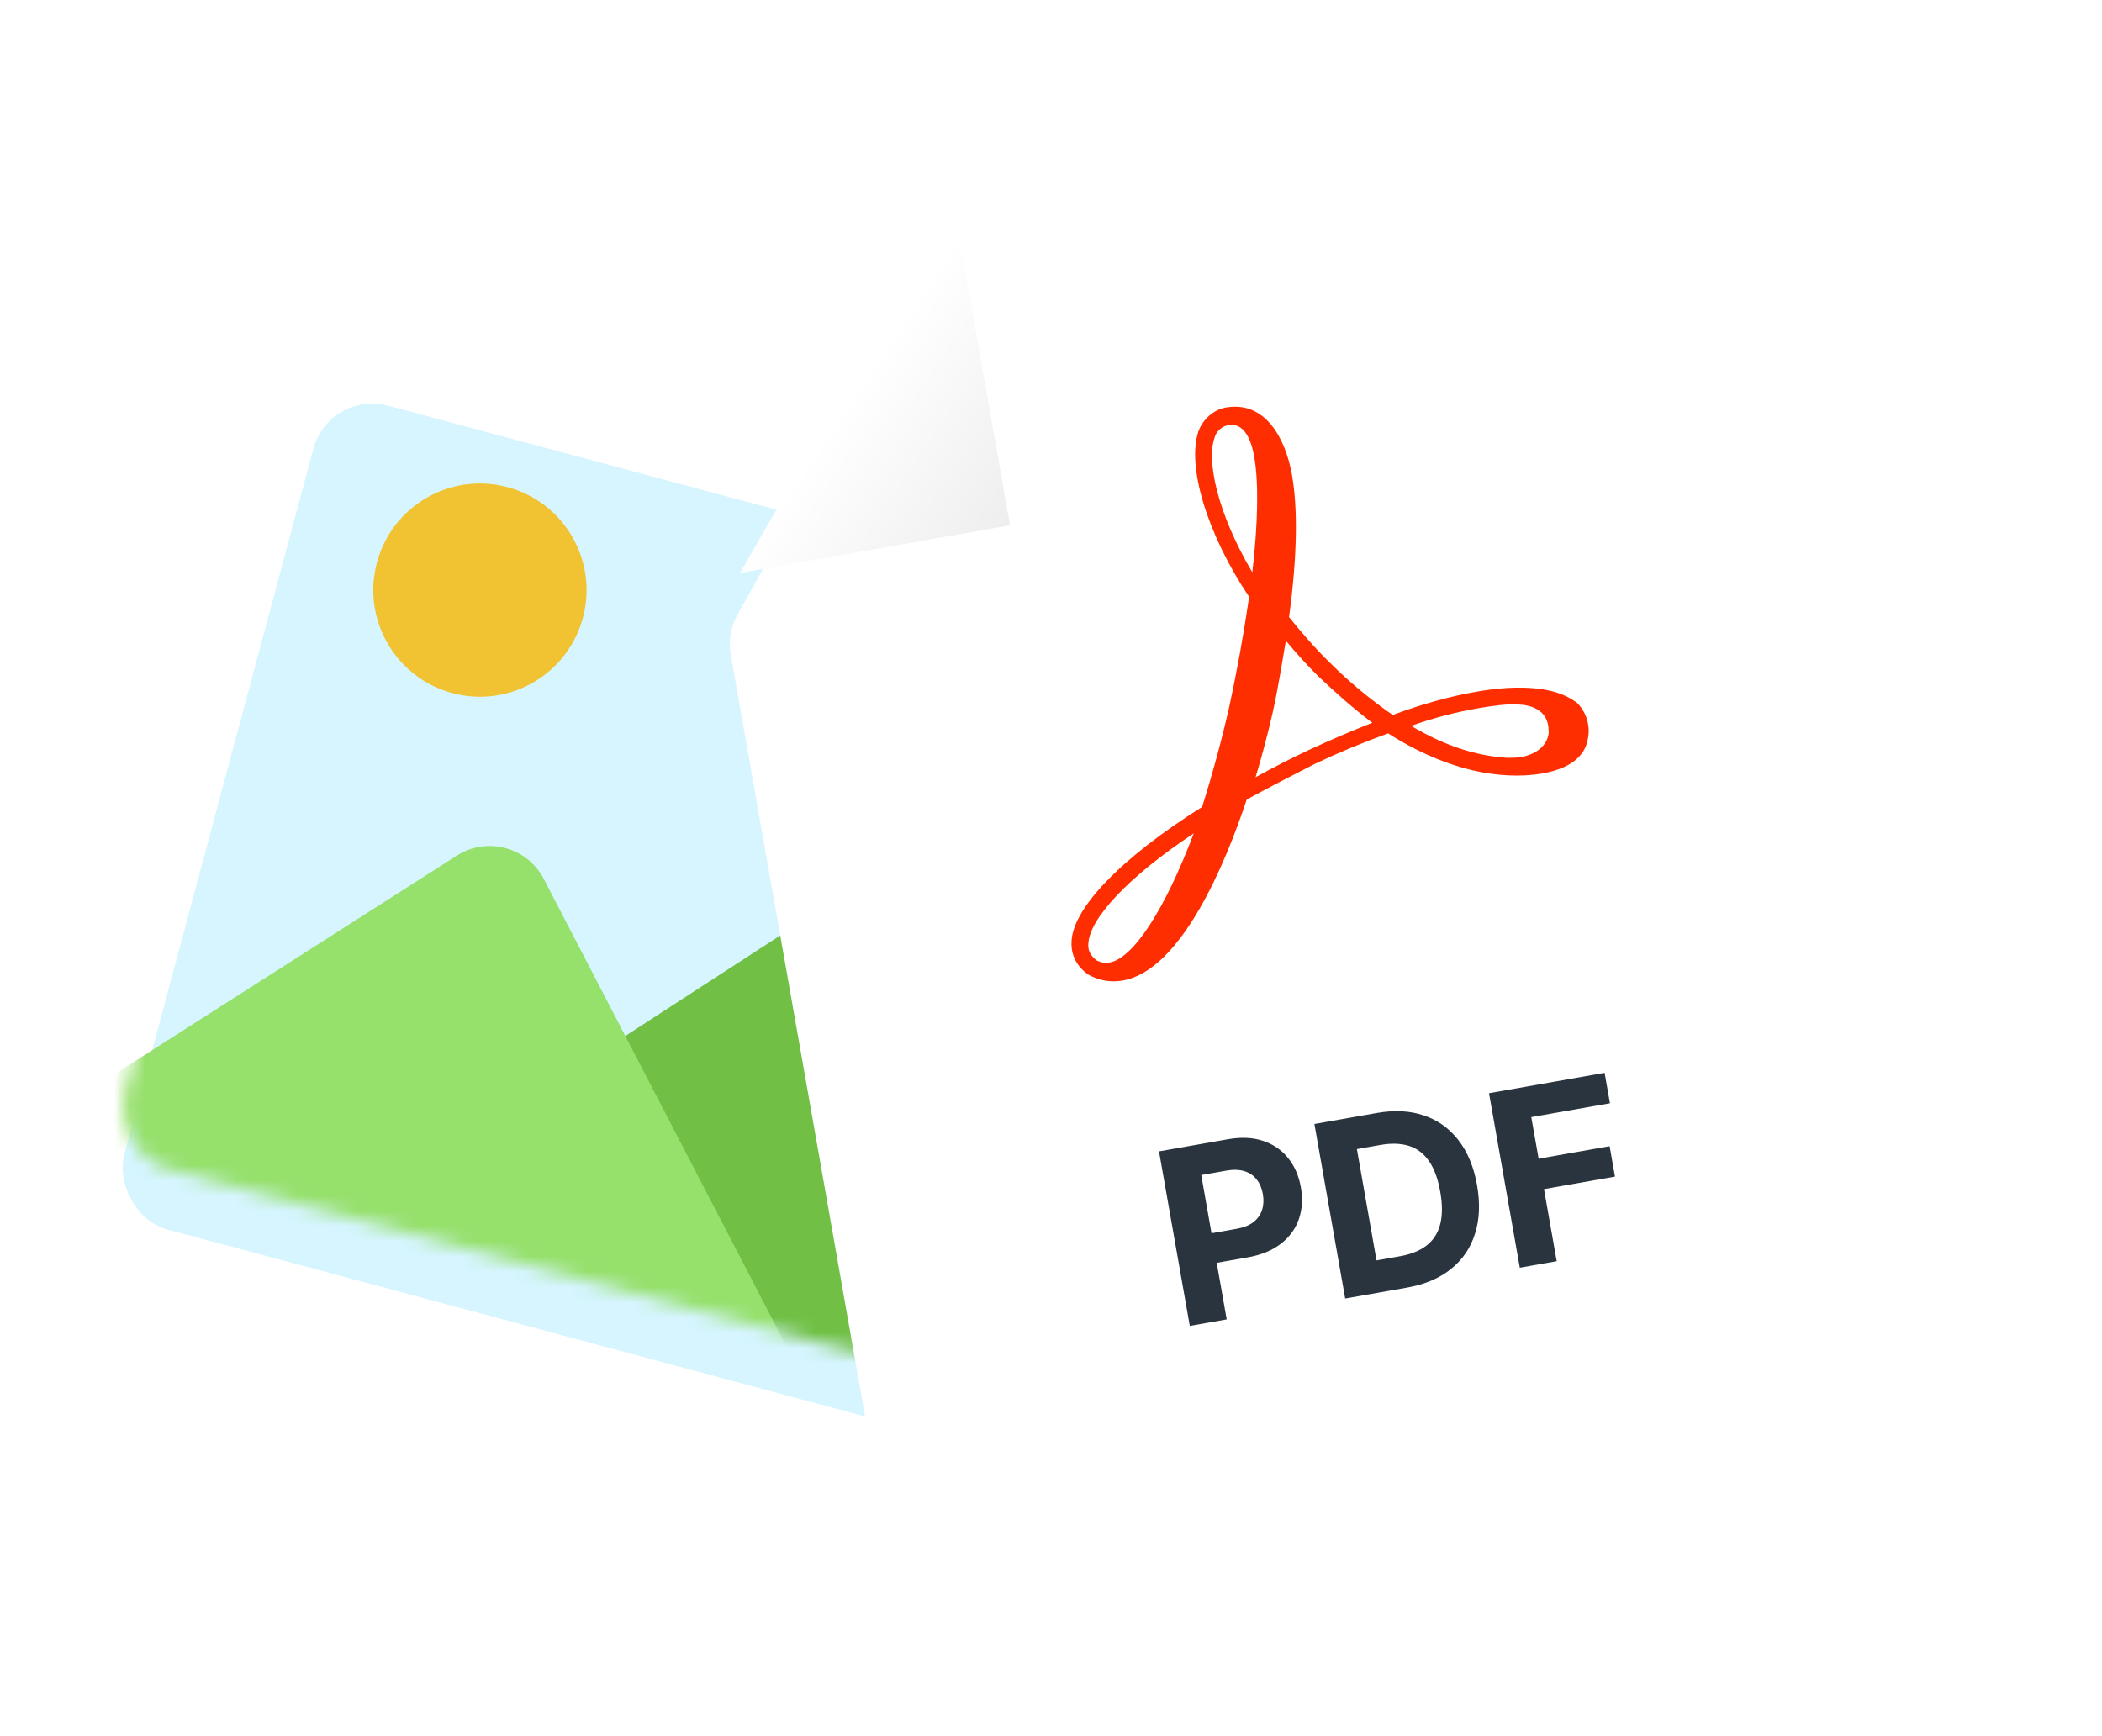 <svg width="138" height="114" viewBox="0 0 138 114" fill="none" xmlns="http://www.w3.org/2000/svg">
  <g filter="url(#filter0_d_4262_6786)">
    <rect x="21.609" y="21.601" width="80" height="56" rx="4" transform="rotate(15 21.609 21.601)" fill="#D6F5FF"/>
  </g>
  <mask id="mask0_4262_6786" style="mask-type:alpha" maskUnits="userSpaceOnUse" x="8" y="22" width="90" height="74">
    <rect x="21.609" y="21.601" width="80" height="56" rx="4" transform="rotate(15 21.609 21.601)" fill="white"/>
  </mask>
  <g mask="url(#mask0_4262_6786)">
    <path d="M68.778 50.032C70.751 48.751 73.397 49.441 74.494 51.522L101.232 102.239C102.86 105.326 100.029 108.871 96.658 107.968L22.42 88.076C19.074 87.18 18.372 82.743 21.278 80.857L68.778 50.032Z" fill="#71C045"/>
    <path d="M29.994 56.179C31.975 54.914 34.615 55.621 35.698 57.707L51.971 89.059C53.573 92.146 50.744 95.665 47.385 94.765L1.343 82.429C-2.016 81.528 -2.705 77.066 0.225 75.194L29.994 56.179Z" fill="#96E06C"/>
    <circle cx="31.508" cy="38.748" r="7" transform="rotate(15 31.508 38.748)" fill="#F1C232"/>
  </g>
  <g filter="url(#filter1_d_4262_6786)">
    <path d="M60.706 14.447C61.292 13.401 62.318 12.673 63.499 12.465L79.359 9.668L110.873 4.112C113.049 3.728 115.123 5.181 115.507 7.356L129.399 86.141C129.782 88.316 128.33 90.391 126.154 90.775L63.127 101.888C60.951 102.272 58.876 100.819 58.493 98.644L51.547 59.251L47.974 38.992C47.814 38.082 47.973 37.145 48.425 36.34L60.706 14.447Z" fill="white"/>
  </g>
  <path d="M78.112 87.061L76.091 75.601L80.612 74.804C81.482 74.651 82.251 74.686 82.922 74.91C83.591 75.131 84.138 75.505 84.562 76.034C84.99 76.559 85.27 77.202 85.404 77.963C85.539 78.724 85.493 79.424 85.267 80.064C85.041 80.704 84.646 81.241 84.08 81.676C83.518 82.109 82.797 82.404 81.916 82.559L79.035 83.067L78.692 81.126L81.183 80.686C81.649 80.604 82.019 80.456 82.293 80.243C82.57 80.025 82.757 79.759 82.856 79.445C82.958 79.127 82.975 78.78 82.909 78.403C82.842 78.023 82.707 77.704 82.504 77.448C82.304 77.187 82.037 77.005 81.704 76.902C81.37 76.796 80.967 76.784 80.497 76.867L78.864 77.155L80.535 86.634L78.112 87.061ZM92.376 84.546L88.314 85.262L86.293 73.802L90.389 73.08C91.542 72.877 92.575 72.931 93.487 73.243C94.4 73.552 95.155 74.094 95.753 74.869C96.355 75.644 96.761 76.626 96.971 77.816C97.181 79.01 97.136 80.075 96.836 81.013C96.54 81.95 96.013 82.722 95.254 83.329C94.499 83.935 93.54 84.34 92.376 84.546ZM90.371 82.759L91.91 82.487C92.626 82.361 93.206 82.128 93.65 81.788C94.097 81.444 94.396 80.982 94.548 80.401C94.702 79.816 94.704 79.097 94.553 78.242C94.404 77.395 94.157 76.725 93.812 76.232C93.472 75.739 93.034 75.408 92.501 75.24C91.968 75.073 91.343 75.052 90.627 75.179L89.082 75.451L90.371 82.759ZM99.778 83.24L97.757 71.781L105.345 70.443L105.697 72.441L100.532 73.351L101.014 76.082L105.675 75.26L106.027 77.258L101.366 78.079L102.201 82.813L99.778 83.24Z" fill="#2A343E"/>
  <path d="M62.578 13.319L48.585 37.618L66.311 34.493L62.578 13.319Z" fill="url(#paint0_linear_4262_6786)"/>
  <path d="M103.448 46.09C102.201 45.156 99.941 44.887 96.899 45.424C95.272 45.711 93.419 46.204 91.438 46.947C89.968 45.932 88.592 44.789 87.325 43.531C86.348 42.579 85.458 41.545 84.628 40.52C85.167 36.558 85.21 33.396 84.822 31.192C84.386 28.723 83.038 26.307 80.476 26.759C79.685 26.898 78.985 27.515 78.688 28.294C77.9 30.575 79.223 35.042 82.008 39.192C81.653 41.621 81.216 44.038 80.697 46.438C80.194 48.644 79.6 50.829 78.918 52.987C73.567 56.346 70.314 59.733 70.347 61.941C70.333 62.777 70.73 63.469 71.399 63.963C71.624 64.09 72.476 64.6 73.728 64.379C77.553 63.705 80.468 56.676 81.849 52.499C83.325 51.692 84.815 50.929 86.299 50.168C87.876 49.418 89.489 48.746 91.132 48.155C95.824 51.142 99.487 51.097 101.276 50.782C103.481 50.393 104.104 49.343 104.239 48.552C104.484 47.514 103.986 46.508 103.416 46.043L103.455 46.096L103.448 46.09ZM101.68 48.008C101.665 48.837 100.97 49.513 99.867 49.707C99.556 49.762 99.28 49.752 98.955 49.761C96.861 49.63 94.801 48.941 92.641 47.661C94.053 47.16 95.504 46.777 96.979 46.516C98.069 46.323 99.025 46.208 99.688 46.258C100.442 46.286 101.683 46.572 101.67 48.015L101.699 48.01L101.68 48.008ZM90.122 47.446C88.715 48.001 87.324 48.598 85.951 49.234C84.759 49.795 83.585 50.395 82.431 51.033C82.846 49.658 83.214 48.27 83.535 46.87C83.904 45.252 84.15 43.608 84.421 42.072C85.095 42.888 85.832 43.698 86.552 44.409C87.725 45.529 88.928 46.579 90.109 47.471L90.104 47.442L90.122 47.446ZM79.736 28.739C79.795 28.533 79.909 28.348 80.066 28.203C80.223 28.058 80.417 27.959 80.626 27.916C81.728 27.721 82.161 28.966 82.343 29.993C82.647 31.718 82.584 34.431 82.216 37.577C79.912 33.688 79.195 30.221 79.742 28.738L79.736 28.739ZM78.373 54.717C76.495 59.683 74.418 62.923 72.843 63.201C72.537 63.255 72.252 63.192 72.017 63.073C71.643 62.805 71.421 62.458 71.449 62.012C71.482 60.346 74.075 57.569 78.38 54.715L78.373 54.717Z" fill="#FF2E00"/>
  <defs>
    <filter id="filter0_d_4262_6786" x="0.014" y="18.499" width="105.973" height="89.001" filterUnits="userSpaceOnUse" color-interpolation-filters="sRGB">
      <feFlood flood-opacity="0" result="BackgroundImageFix"/>
      <feColorMatrix in="SourceAlpha" type="matrix" values="0 0 0 0 0 0 0 0 0 0 0 0 0 0 0 0 0 0 127 0" result="hardAlpha"/>
      <feOffset dy="4"/>
      <feGaussianBlur stdDeviation="4"/>
      <feColorMatrix type="matrix" values="0 0 0 0 0.165 0 0 0 0 0.204 0 0 0 0 0.243 0 0 0 0.25 0"/>
      <feBlend mode="normal" in2="BackgroundImageFix" result="effect1_dropShadow_4262_6786"/>
      <feBlend mode="normal" in="SourceGraphic" in2="effect1_dropShadow_4262_6786" result="shape"/>
    </filter>
    <filter id="filter1_d_4262_6786" x="39.914" y="0.05" width="97.547" height="113.9" filterUnits="userSpaceOnUse" color-interpolation-filters="sRGB">
      <feFlood flood-opacity="0" result="BackgroundImageFix"/>
      <feColorMatrix in="SourceAlpha" type="matrix" values="0 0 0 0 0 0 0 0 0 0 0 0 0 0 0 0 0 0 127 0" result="hardAlpha"/>
      <feOffset dy="4"/>
      <feGaussianBlur stdDeviation="4"/>
      <feColorMatrix type="matrix" values="0 0 0 0 0.165 0 0 0 0 0.204 0 0 0 0 0.243 0 0 0 0.25 0"/>
      <feBlend mode="normal" in2="BackgroundImageFix" result="effect1_dropShadow_4262_6786"/>
      <feBlend mode="normal" in="SourceGraphic" in2="effect1_dropShadow_4262_6786" result="shape"/>
    </filter>
    <linearGradient id="paint0_linear_4262_6786" x1="55.712" y1="26.207" x2="70.106" y2="35.855" gradientUnits="userSpaceOnUse">
      <stop stop-color="white"/>
      <stop offset="1" stop-color="#E9E9E9"/>
    </linearGradient>
  </defs>
</svg>
